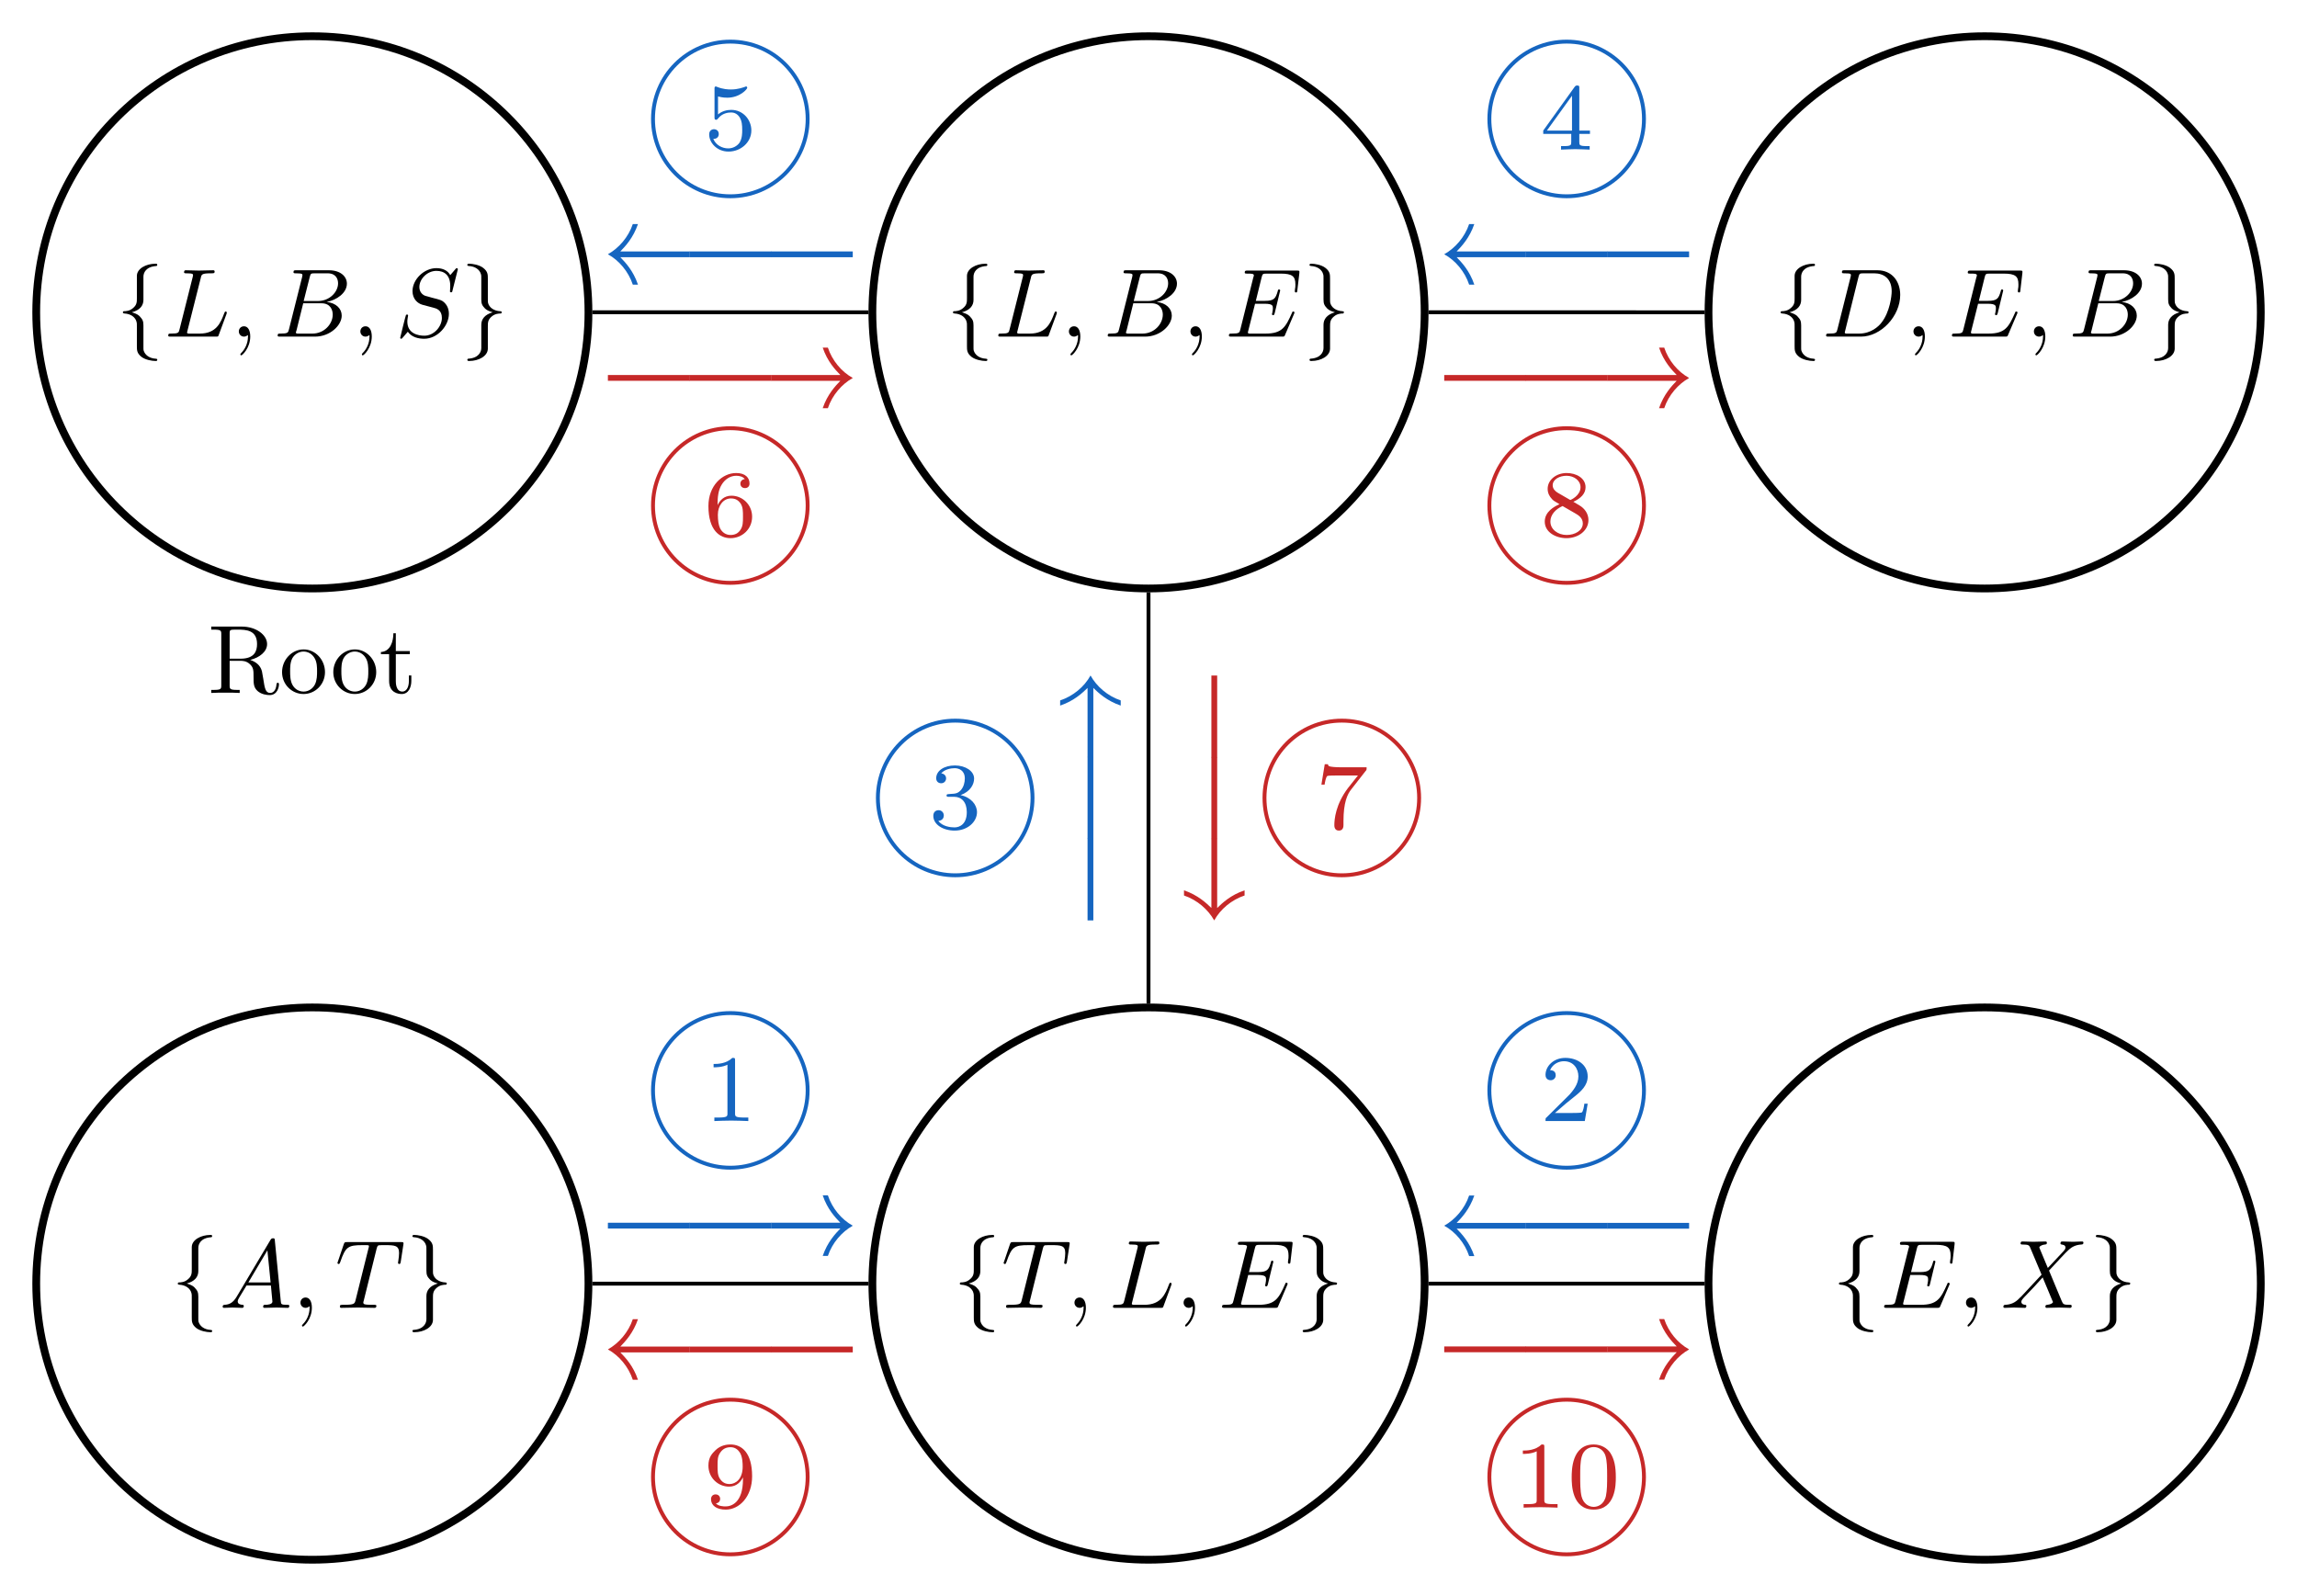 <?xml version="1.0" encoding="UTF-8"?>
<svg xmlns="http://www.w3.org/2000/svg" xmlns:xlink="http://www.w3.org/1999/xlink" width="235.804pt" height="163.831pt" viewBox="0 0 235.804 163.831" version="1.1">
<defs>
<g>
<symbol overflow="visible" id="glyph0-0">
<path style="stroke:none;" d=""/>
</symbol>
<symbol overflow="visible" id="glyph0-1">
<path style="stroke:none;" d="M 2.828 -6.156 C 2.828 -6.547 3.078 -7.188 4.172 -7.25 C 4.219 -7.266 4.25 -7.312 4.25 -7.359 C 4.25 -7.484 4.172 -7.484 4.062 -7.484 C 3.078 -7.484 2.156 -6.969 2.156 -6.234 L 2.156 -3.953 C 2.156 -3.562 2.156 -3.25 1.75 -2.922 C 1.406 -2.625 1.031 -2.609 0.812 -2.609 C 0.75 -2.594 0.719 -2.547 0.719 -2.5 C 0.719 -2.391 0.781 -2.391 0.875 -2.375 C 1.531 -2.344 2.016 -1.984 2.125 -1.5 C 2.156 -1.391 2.156 -1.359 2.156 -1 L 2.156 0.969 C 2.156 1.391 2.156 1.703 2.625 2.078 C 3.016 2.375 3.672 2.5 4.062 2.5 C 4.172 2.5 4.25 2.5 4.25 2.375 C 4.25 2.281 4.203 2.281 4.094 2.266 C 3.469 2.234 2.984 1.906 2.844 1.406 C 2.828 1.312 2.828 1.297 2.828 0.938 L 2.828 -1.156 C 2.828 -1.609 2.734 -1.781 2.422 -2.109 C 2.219 -2.312 1.922 -2.406 1.641 -2.5 C 2.469 -2.719 2.828 -3.188 2.828 -3.766 Z M 2.828 -6.156 "/>
</symbol>
<symbol overflow="visible" id="glyph0-2">
<path style="stroke:none;" d="M 2.156 1.172 C 2.156 1.562 1.891 2.203 0.812 2.266 C 0.75 2.281 0.719 2.328 0.719 2.375 C 0.719 2.5 0.828 2.5 0.922 2.5 C 1.891 2.5 2.812 2 2.828 1.25 L 2.828 -1.031 C 2.828 -1.422 2.828 -1.734 3.219 -2.062 C 3.562 -2.359 3.953 -2.375 4.172 -2.375 C 4.219 -2.391 4.25 -2.438 4.25 -2.5 C 4.25 -2.594 4.203 -2.594 4.094 -2.609 C 3.438 -2.641 2.953 -3 2.844 -3.484 C 2.828 -3.594 2.828 -3.625 2.828 -3.984 L 2.828 -5.953 C 2.828 -6.375 2.828 -6.688 2.344 -7.062 C 1.938 -7.375 1.25 -7.484 0.922 -7.484 C 0.828 -7.484 0.719 -7.484 0.719 -7.359 C 0.719 -7.266 0.781 -7.266 0.875 -7.25 C 1.5 -7.219 2 -6.891 2.125 -6.391 C 2.156 -6.297 2.156 -6.281 2.156 -5.922 L 2.156 -3.828 C 2.156 -3.375 2.234 -3.203 2.547 -2.875 C 2.766 -2.672 3.047 -2.578 3.328 -2.5 C 2.516 -2.266 2.156 -1.797 2.156 -1.219 Z M 2.156 1.172 "/>
</symbol>
<symbol overflow="visible" id="glyph1-0">
<path style="stroke:none;" d=""/>
</symbol>
<symbol overflow="visible" id="glyph1-1">
<path style="stroke:none;" d="M 3.734 -6.031 C 3.812 -6.391 3.844 -6.5 4.781 -6.5 C 5.078 -6.5 5.156 -6.5 5.156 -6.688 C 5.156 -6.812 5.047 -6.812 5 -6.812 C 4.672 -6.812 3.859 -6.781 3.531 -6.781 C 3.234 -6.781 2.5 -6.812 2.203 -6.812 C 2.141 -6.812 2.016 -6.812 2.016 -6.609 C 2.016 -6.5 2.109 -6.5 2.297 -6.5 C 2.312 -6.5 2.5 -6.5 2.672 -6.484 C 2.844 -6.453 2.938 -6.453 2.938 -6.312 C 2.938 -6.281 2.938 -6.25 2.906 -6.125 L 1.562 -0.781 C 1.469 -0.391 1.453 -0.312 0.656 -0.312 C 0.484 -0.312 0.391 -0.312 0.391 -0.109 C 0.391 0 0.484 0 0.656 0 L 5.281 0 C 5.516 0 5.516 0 5.578 -0.172 L 6.375 -2.328 C 6.406 -2.438 6.406 -2.453 6.406 -2.469 C 6.406 -2.5 6.375 -2.578 6.297 -2.578 C 6.203 -2.578 6.188 -2.516 6.125 -2.359 C 5.781 -1.453 5.344 -0.312 3.625 -0.312 L 2.688 -0.312 C 2.547 -0.312 2.516 -0.312 2.469 -0.312 C 2.359 -0.328 2.328 -0.344 2.328 -0.422 C 2.328 -0.453 2.328 -0.469 2.375 -0.641 Z M 3.734 -6.031 "/>
</symbol>
<symbol overflow="visible" id="glyph1-2">
<path style="stroke:none;" d="M 2.031 -0.016 C 2.031 -0.672 1.781 -1.062 1.391 -1.062 C 1.062 -1.062 0.859 -0.812 0.859 -0.531 C 0.859 -0.266 1.062 0 1.391 0 C 1.5 0 1.641 -0.047 1.734 -0.125 C 1.766 -0.156 1.781 -0.156 1.781 -0.156 C 1.797 -0.156 1.797 -0.156 1.797 -0.016 C 1.797 0.734 1.453 1.328 1.125 1.656 C 1.016 1.766 1.016 1.781 1.016 1.812 C 1.016 1.891 1.062 1.922 1.109 1.922 C 1.219 1.922 2.031 1.156 2.031 -0.016 Z M 2.031 -0.016 "/>
</symbol>
<symbol overflow="visible" id="glyph1-3">
<path style="stroke:none;" d="M 1.594 -0.781 C 1.5 -0.391 1.469 -0.312 0.688 -0.312 C 0.516 -0.312 0.422 -0.312 0.422 -0.109 C 0.422 0 0.516 0 0.688 0 L 4.25 0 C 5.828 0 7 -1.172 7 -2.156 C 7 -2.875 6.422 -3.453 5.453 -3.562 C 6.484 -3.75 7.531 -4.484 7.531 -5.438 C 7.531 -6.172 6.875 -6.812 5.688 -6.812 L 2.328 -6.812 C 2.141 -6.812 2.047 -6.812 2.047 -6.609 C 2.047 -6.5 2.141 -6.5 2.328 -6.5 C 2.344 -6.5 2.531 -6.5 2.703 -6.484 C 2.875 -6.453 2.969 -6.453 2.969 -6.312 C 2.969 -6.281 2.953 -6.25 2.938 -6.125 Z M 3.094 -3.656 L 3.719 -6.125 C 3.812 -6.469 3.828 -6.5 4.25 -6.5 L 5.547 -6.5 C 6.422 -6.5 6.625 -5.906 6.625 -5.469 C 6.625 -4.594 5.766 -3.656 4.562 -3.656 Z M 2.656 -0.312 C 2.516 -0.312 2.5 -0.312 2.438 -0.312 C 2.328 -0.328 2.297 -0.344 2.297 -0.422 C 2.297 -0.453 2.297 -0.469 2.359 -0.641 L 3.047 -3.422 L 4.922 -3.422 C 5.875 -3.422 6.078 -2.688 6.078 -2.266 C 6.078 -1.281 5.188 -0.312 4 -0.312 Z M 2.656 -0.312 "/>
</symbol>
<symbol overflow="visible" id="glyph1-4">
<path style="stroke:none;" d="M 6.438 -6.922 C 6.438 -6.953 6.406 -7.031 6.312 -7.031 C 6.266 -7.031 6.266 -7.016 6.141 -6.875 L 5.656 -6.312 C 5.406 -6.781 4.891 -7.031 4.234 -7.031 C 2.969 -7.031 1.781 -5.875 1.781 -4.672 C 1.781 -3.875 2.297 -3.406 2.812 -3.266 L 3.875 -2.984 C 4.25 -2.891 4.797 -2.734 4.797 -1.922 C 4.797 -1.031 3.984 -0.094 3 -0.094 C 2.359 -0.094 1.25 -0.312 1.25 -1.547 C 1.25 -1.781 1.312 -2.031 1.312 -2.078 C 1.328 -2.125 1.328 -2.141 1.328 -2.156 C 1.328 -2.25 1.266 -2.266 1.219 -2.266 C 1.172 -2.266 1.141 -2.25 1.109 -2.219 C 1.078 -2.188 0.516 0.094 0.516 0.125 C 0.516 0.172 0.562 0.219 0.625 0.219 C 0.672 0.219 0.688 0.203 0.812 0.062 L 1.297 -0.5 C 1.719 0.078 2.406 0.219 2.984 0.219 C 4.344 0.219 5.516 -1.109 5.516 -2.344 C 5.516 -3.031 5.172 -3.375 5.031 -3.516 C 4.797 -3.734 4.641 -3.781 3.766 -4 C 3.531 -4.062 3.188 -4.172 3.094 -4.188 C 2.828 -4.281 2.484 -4.562 2.484 -5.094 C 2.484 -5.906 3.281 -6.75 4.234 -6.75 C 5.047 -6.75 5.656 -6.312 5.656 -5.203 C 5.656 -4.891 5.625 -4.703 5.625 -4.641 C 5.625 -4.641 5.625 -4.547 5.734 -4.547 C 5.844 -4.547 5.859 -4.578 5.891 -4.75 Z M 6.438 -6.922 "/>
</symbol>
<symbol overflow="visible" id="glyph1-5">
<path style="stroke:none;" d="M 7.062 -2.328 C 7.078 -2.375 7.109 -2.438 7.109 -2.469 C 7.109 -2.469 7.109 -2.578 6.984 -2.578 C 6.891 -2.578 6.875 -2.516 6.859 -2.453 C 6.203 -0.984 5.844 -0.312 4.141 -0.312 L 2.688 -0.312 C 2.547 -0.312 2.516 -0.312 2.469 -0.312 C 2.359 -0.328 2.328 -0.344 2.328 -0.422 C 2.328 -0.453 2.328 -0.469 2.375 -0.641 L 3.062 -3.375 L 4.047 -3.375 C 4.891 -3.375 4.891 -3.156 4.891 -2.906 C 4.891 -2.844 4.891 -2.719 4.828 -2.422 C 4.812 -2.375 4.797 -2.344 4.797 -2.312 C 4.797 -2.266 4.828 -2.203 4.922 -2.203 C 5 -2.203 5.031 -2.25 5.078 -2.406 L 5.641 -4.734 C 5.641 -4.797 5.594 -4.844 5.516 -4.844 C 5.438 -4.844 5.406 -4.781 5.391 -4.672 C 5.172 -3.906 5 -3.672 4.078 -3.672 L 3.141 -3.672 L 3.734 -6.078 C 3.828 -6.438 3.844 -6.469 4.281 -6.469 L 5.688 -6.469 C 6.891 -6.469 7.203 -6.188 7.203 -5.359 C 7.203 -5.125 7.203 -5.109 7.156 -4.828 C 7.156 -4.781 7.141 -4.703 7.141 -4.656 C 7.141 -4.609 7.172 -4.531 7.266 -4.531 C 7.375 -4.531 7.391 -4.594 7.406 -4.781 L 7.609 -6.516 C 7.641 -6.781 7.594 -6.781 7.344 -6.781 L 2.297 -6.781 C 2.109 -6.781 2 -6.781 2 -6.578 C 2 -6.469 2.094 -6.469 2.281 -6.469 C 2.656 -6.469 2.938 -6.469 2.938 -6.297 C 2.938 -6.25 2.938 -6.234 2.875 -6.047 L 1.562 -0.781 C 1.469 -0.391 1.453 -0.312 0.656 -0.312 C 0.484 -0.312 0.375 -0.312 0.375 -0.125 C 0.375 0 0.469 0 0.656 0 L 5.828 0 C 6.062 0 6.078 -0.016 6.141 -0.172 Z M 7.062 -2.328 "/>
</symbol>
<symbol overflow="visible" id="glyph1-6">
<path style="stroke:none;" d="M 1.578 -0.781 C 1.484 -0.391 1.469 -0.312 0.672 -0.312 C 0.516 -0.312 0.406 -0.312 0.406 -0.125 C 0.406 0 0.484 0 0.672 0 L 3.984 0 C 6.047 0 8.016 -2.109 8.016 -4.281 C 8.016 -5.688 7.172 -6.812 5.672 -6.812 L 2.328 -6.812 C 2.141 -6.812 2.031 -6.812 2.031 -6.625 C 2.031 -6.5 2.109 -6.5 2.312 -6.5 C 2.438 -6.5 2.625 -6.484 2.734 -6.484 C 2.906 -6.453 2.953 -6.438 2.953 -6.312 C 2.953 -6.281 2.953 -6.25 2.922 -6.125 Z M 3.734 -6.125 C 3.828 -6.469 3.844 -6.5 4.281 -6.5 L 5.344 -6.5 C 6.312 -6.5 7.141 -5.969 7.141 -4.656 C 7.141 -4.172 6.953 -2.531 6.094 -1.438 C 5.812 -1.062 5.031 -0.312 3.797 -0.312 L 2.672 -0.312 C 2.531 -0.312 2.516 -0.312 2.453 -0.312 C 2.359 -0.328 2.328 -0.344 2.328 -0.422 C 2.328 -0.453 2.328 -0.469 2.375 -0.641 Z M 3.734 -6.125 "/>
</symbol>
<symbol overflow="visible" id="glyph1-7">
<path style="stroke:none;" d="M 1.781 -1.141 C 1.391 -0.484 1 -0.344 0.562 -0.312 C 0.438 -0.297 0.344 -0.297 0.344 -0.109 C 0.344 -0.047 0.406 0 0.484 0 C 0.75 0 1.062 -0.031 1.328 -0.031 C 1.672 -0.031 2.016 0 2.328 0 C 2.391 0 2.516 0 2.516 -0.188 C 2.516 -0.297 2.438 -0.312 2.359 -0.312 C 2.141 -0.328 1.891 -0.406 1.891 -0.656 C 1.891 -0.781 1.953 -0.891 2.031 -1.031 L 2.797 -2.297 L 5.297 -2.297 C 5.312 -2.094 5.453 -0.734 5.453 -0.641 C 5.453 -0.344 4.938 -0.312 4.734 -0.312 C 4.594 -0.312 4.5 -0.312 4.5 -0.109 C 4.5 0 4.609 0 4.641 0 C 5.047 0 5.469 -0.031 5.875 -0.031 C 6.125 -0.031 6.766 0 7.016 0 C 7.062 0 7.188 0 7.188 -0.203 C 7.188 -0.312 7.094 -0.312 6.953 -0.312 C 6.344 -0.312 6.344 -0.375 6.312 -0.672 L 5.703 -6.891 C 5.688 -7.094 5.688 -7.141 5.516 -7.141 C 5.359 -7.141 5.312 -7.062 5.25 -6.969 Z M 2.984 -2.609 L 4.938 -5.906 L 5.266 -2.609 Z M 2.984 -2.609 "/>
</symbol>
<symbol overflow="visible" id="glyph1-8">
<path style="stroke:none;" d="M 4.25 -6.047 C 4.328 -6.328 4.359 -6.391 4.484 -6.422 C 4.578 -6.438 4.906 -6.438 5.109 -6.438 C 6.125 -6.438 6.562 -6.406 6.562 -5.625 C 6.562 -5.469 6.531 -5.078 6.484 -4.828 C 6.484 -4.781 6.453 -4.672 6.453 -4.641 C 6.453 -4.578 6.484 -4.5 6.578 -4.5 C 6.688 -4.5 6.703 -4.578 6.734 -4.734 L 7 -6.469 C 7.016 -6.516 7.016 -6.609 7.016 -6.641 C 7.016 -6.75 6.922 -6.75 6.75 -6.75 L 1.219 -6.75 C 0.984 -6.75 0.969 -6.734 0.891 -6.547 L 0.297 -4.797 C 0.297 -4.781 0.234 -4.641 0.234 -4.609 C 0.234 -4.562 0.297 -4.5 0.359 -4.5 C 0.453 -4.5 0.469 -4.562 0.531 -4.719 C 1.062 -6.266 1.328 -6.438 2.797 -6.438 L 3.188 -6.438 C 3.469 -6.438 3.469 -6.406 3.469 -6.312 C 3.469 -6.266 3.438 -6.141 3.422 -6.109 L 2.094 -0.781 C 2 -0.422 1.969 -0.312 0.906 -0.312 C 0.547 -0.312 0.484 -0.312 0.484 -0.125 C 0.484 0 0.594 0 0.656 0 C 0.922 0 1.203 -0.016 1.469 -0.016 C 1.75 -0.016 2.047 -0.031 2.328 -0.031 C 2.609 -0.031 2.875 -0.016 3.156 -0.016 C 3.438 -0.016 3.734 0 4.016 0 C 4.109 0 4.234 0 4.234 -0.203 C 4.234 -0.312 4.156 -0.312 3.891 -0.312 C 3.656 -0.312 3.516 -0.312 3.266 -0.328 C 2.969 -0.359 2.891 -0.391 2.891 -0.547 C 2.891 -0.562 2.891 -0.609 2.938 -0.75 Z M 4.25 -6.047 "/>
</symbol>
<symbol overflow="visible" id="glyph1-9">
<path style="stroke:none;" d="M 4.828 -4.094 L 4 -6.078 C 3.969 -6.156 3.953 -6.203 3.953 -6.203 C 3.953 -6.266 4.109 -6.453 4.531 -6.5 C 4.641 -6.516 4.734 -6.516 4.734 -6.688 C 4.734 -6.812 4.609 -6.812 4.578 -6.812 C 4.172 -6.812 3.75 -6.781 3.328 -6.781 C 3.078 -6.781 2.469 -6.812 2.219 -6.812 C 2.156 -6.812 2.031 -6.812 2.031 -6.609 C 2.031 -6.5 2.141 -6.5 2.266 -6.5 C 2.859 -6.5 2.922 -6.406 3.016 -6.188 L 4.188 -3.406 L 2.078 -1.141 L 1.953 -1.031 C 1.469 -0.5 1 -0.344 0.484 -0.312 C 0.359 -0.297 0.266 -0.297 0.266 -0.109 C 0.266 -0.094 0.266 0 0.406 0 C 0.703 0 1.031 -0.031 1.328 -0.031 C 1.703 -0.031 2.094 0 2.453 0 C 2.516 0 2.625 0 2.625 -0.203 C 2.625 -0.297 2.531 -0.312 2.516 -0.312 C 2.422 -0.312 2.109 -0.344 2.109 -0.625 C 2.109 -0.781 2.266 -0.938 2.375 -1.062 L 3.406 -2.141 L 4.297 -3.125 L 5.297 -0.734 C 5.344 -0.625 5.359 -0.625 5.359 -0.594 C 5.359 -0.516 5.156 -0.344 4.781 -0.312 C 4.672 -0.297 4.578 -0.297 4.578 -0.125 C 4.578 0 4.688 0 4.719 0 C 5 0 5.703 -0.031 5.984 -0.031 C 6.234 -0.031 6.844 0 7.094 0 C 7.156 0 7.281 0 7.281 -0.188 C 7.281 -0.312 7.172 -0.312 7.094 -0.312 C 6.438 -0.312 6.406 -0.344 6.234 -0.75 C 5.859 -1.672 5.188 -3.234 4.953 -3.828 C 5.625 -4.531 6.672 -5.719 7 -5.984 C 7.281 -6.234 7.672 -6.469 8.266 -6.5 C 8.391 -6.516 8.484 -6.516 8.484 -6.703 C 8.484 -6.703 8.484 -6.812 8.359 -6.812 C 8.062 -6.812 7.719 -6.781 7.422 -6.781 C 7.047 -6.781 6.672 -6.812 6.312 -6.812 C 6.25 -6.812 6.125 -6.812 6.125 -6.609 C 6.125 -6.547 6.172 -6.516 6.234 -6.5 C 6.328 -6.484 6.641 -6.469 6.641 -6.188 C 6.641 -6.047 6.531 -5.922 6.453 -5.828 Z M 4.828 -4.094 "/>
</symbol>
<symbol overflow="visible" id="glyph2-0">
<path style="stroke:none;" d=""/>
</symbol>
<symbol overflow="visible" id="glyph2-1">
<path style="stroke:none;" d="M 7.297 -0.875 C 7.297 -0.938 7.297 -1.047 7.172 -1.047 C 7.062 -1.047 7.062 -0.953 7.047 -0.891 C 6.984 -0.172 6.641 0 6.391 0 C 5.906 0 5.828 -0.516 5.688 -1.438 L 5.547 -2.234 C 5.375 -2.875 4.891 -3.203 4.344 -3.391 C 5.297 -3.625 6.078 -4.234 6.078 -5.016 C 6.078 -5.969 4.938 -6.812 3.484 -6.812 L 0.344 -6.812 L 0.344 -6.5 L 0.594 -6.5 C 1.359 -6.5 1.375 -6.391 1.375 -6.031 L 1.375 -0.781 C 1.375 -0.422 1.359 -0.312 0.594 -0.312 L 0.344 -0.312 L 0.344 0 C 0.703 -0.031 1.422 -0.031 1.797 -0.031 C 2.188 -0.031 2.906 -0.031 3.266 0 L 3.266 -0.312 L 3.016 -0.312 C 2.25 -0.312 2.234 -0.422 2.234 -0.781 L 2.234 -3.297 L 3.375 -3.297 C 3.531 -3.297 3.953 -3.297 4.312 -2.953 C 4.688 -2.609 4.688 -2.297 4.688 -1.625 C 4.688 -0.984 4.688 -0.578 5.094 -0.203 C 5.5 0.156 6.047 0.219 6.344 0.219 C 7.125 0.219 7.297 -0.594 7.297 -0.875 Z M 5.047 -5.016 C 5.047 -4.328 4.812 -3.516 3.344 -3.516 L 2.234 -3.516 L 2.234 -6.094 C 2.234 -6.328 2.234 -6.453 2.453 -6.484 C 2.547 -6.5 2.844 -6.5 3.047 -6.5 C 3.938 -6.5 5.047 -6.453 5.047 -5.016 Z M 5.047 -5.016 "/>
</symbol>
<symbol overflow="visible" id="glyph2-2">
<path style="stroke:none;" d="M 4.688 -2.141 C 4.688 -3.406 3.703 -4.469 2.5 -4.469 C 1.25 -4.469 0.281 -3.375 0.281 -2.141 C 0.281 -0.844 1.312 0.109 2.484 0.109 C 3.688 0.109 4.688 -0.875 4.688 -2.141 Z M 3.875 -2.219 C 3.875 -1.859 3.875 -1.312 3.656 -0.875 C 3.422 -0.422 2.984 -0.141 2.5 -0.141 C 2.062 -0.141 1.625 -0.344 1.359 -0.812 C 1.109 -1.25 1.109 -1.859 1.109 -2.219 C 1.109 -2.609 1.109 -3.141 1.344 -3.578 C 1.609 -4.031 2.078 -4.25 2.484 -4.25 C 2.922 -4.25 3.344 -4.031 3.609 -3.594 C 3.875 -3.172 3.875 -2.594 3.875 -2.219 Z M 3.875 -2.219 "/>
</symbol>
<symbol overflow="visible" id="glyph2-3">
<path style="stroke:none;" d="M 3.312 -1.234 L 3.312 -1.797 L 3.062 -1.797 L 3.062 -1.25 C 3.062 -0.516 2.766 -0.141 2.391 -0.141 C 1.719 -0.141 1.719 -1.047 1.719 -1.219 L 1.719 -3.984 L 3.156 -3.984 L 3.156 -4.297 L 1.719 -4.297 L 1.719 -6.125 L 1.469 -6.125 C 1.469 -5.312 1.172 -4.25 0.188 -4.203 L 0.188 -3.984 L 1.031 -3.984 L 1.031 -1.234 C 1.031 -0.016 1.969 0.109 2.328 0.109 C 3.031 0.109 3.312 -0.594 3.312 -1.234 Z M 3.312 -1.234 "/>
</symbol>
<symbol overflow="visible" id="glyph3-0">
<path style="stroke:none;" d=""/>
</symbol>
<symbol overflow="visible" id="glyph3-1">
<path style="stroke:none;" d="M 3.266 -6.219 C 3.266 -6.469 3.25 -6.484 2.984 -6.484 C 2.359 -5.875 1.469 -5.859 1.062 -5.859 L 1.062 -5.516 C 1.297 -5.516 1.938 -5.516 2.484 -5.781 L 2.484 -0.797 C 2.484 -0.484 2.484 -0.359 1.5 -0.359 L 1.141 -0.359 L 1.141 0 C 1.312 -0.016 2.516 -0.047 2.875 -0.047 C 3.172 -0.047 4.406 -0.016 4.625 0 L 4.625 -0.359 L 4.25 -0.359 C 3.266 -0.359 3.266 -0.484 3.266 -0.797 Z M 3.266 -6.219 "/>
</symbol>
<symbol overflow="visible" id="glyph3-2">
<path style="stroke:none;" d="M 4.938 -1.781 L 4.594 -1.781 C 4.578 -1.562 4.469 -0.984 4.344 -0.891 C 4.266 -0.828 3.516 -0.828 3.375 -0.828 L 1.578 -0.828 C 2.609 -1.734 2.953 -2.016 3.531 -2.469 C 4.266 -3.047 4.938 -3.656 4.938 -4.578 C 4.938 -5.766 3.891 -6.484 2.641 -6.484 C 1.438 -6.484 0.609 -5.641 0.609 -4.734 C 0.609 -4.234 1.031 -4.188 1.141 -4.188 C 1.375 -4.188 1.656 -4.359 1.656 -4.703 C 1.656 -4.891 1.578 -5.219 1.078 -5.219 C 1.375 -5.922 2.047 -6.141 2.5 -6.141 C 3.484 -6.141 3.984 -5.375 3.984 -4.578 C 3.984 -3.734 3.375 -3.062 3.062 -2.703 L 0.719 -0.375 C 0.609 -0.297 0.609 -0.281 0.609 0 L 4.641 0 Z M 4.938 -1.781 "/>
</symbol>
<symbol overflow="visible" id="glyph3-3">
<path style="stroke:none;" d="M 2.672 -3.266 C 3.422 -3.266 3.969 -2.734 3.969 -1.688 C 3.969 -0.484 3.266 -0.125 2.703 -0.125 C 2.312 -0.125 1.453 -0.219 1.047 -0.797 C 1.5 -0.828 1.609 -1.141 1.609 -1.344 C 1.609 -1.656 1.375 -1.891 1.078 -1.891 C 0.797 -1.891 0.531 -1.719 0.531 -1.312 C 0.531 -0.406 1.547 0.203 2.719 0.203 C 4.078 0.203 5.016 -0.719 5.016 -1.688 C 5.016 -2.453 4.391 -3.219 3.328 -3.438 C 4.344 -3.812 4.719 -4.547 4.719 -5.141 C 4.719 -5.906 3.828 -6.484 2.75 -6.484 C 1.656 -6.484 0.828 -5.953 0.828 -5.172 C 0.828 -4.844 1.047 -4.656 1.344 -4.656 C 1.641 -4.656 1.844 -4.891 1.844 -5.156 C 1.844 -5.438 1.641 -5.641 1.344 -5.672 C 1.688 -6.094 2.359 -6.203 2.719 -6.203 C 3.156 -6.203 3.766 -5.984 3.766 -5.141 C 3.766 -4.734 3.641 -4.281 3.375 -3.969 C 3.062 -3.609 2.781 -3.578 2.297 -3.562 C 2.047 -3.531 2.031 -3.531 1.984 -3.531 C 1.969 -3.531 1.891 -3.5 1.891 -3.406 C 1.891 -3.266 1.969 -3.266 2.141 -3.266 Z M 2.672 -3.266 "/>
</symbol>
<symbol overflow="visible" id="glyph3-4">
<path style="stroke:none;" d="M 5.172 -1.609 L 5.172 -1.953 L 4.078 -1.953 L 4.078 -6.312 C 4.078 -6.516 4.078 -6.578 3.875 -6.578 C 3.75 -6.578 3.719 -6.578 3.609 -6.453 L 0.375 -1.953 L 0.375 -1.609 L 3.25 -1.609 L 3.25 -0.797 C 3.25 -0.469 3.25 -0.359 2.469 -0.359 L 2.203 -0.359 L 2.203 0 C 2.688 -0.016 3.312 -0.047 3.656 -0.047 C 4.031 -0.047 4.656 -0.016 5.141 0 L 5.141 -0.359 L 4.875 -0.359 C 4.078 -0.359 4.078 -0.469 4.078 -0.797 L 4.078 -1.609 Z M 3.328 -5.531 L 3.328 -1.953 L 0.75 -1.953 Z M 3.328 -5.531 "/>
</symbol>
<symbol overflow="visible" id="glyph3-5">
<path style="stroke:none;" d="M 1.516 -5.453 C 2.016 -5.328 2.312 -5.328 2.469 -5.328 C 3.75 -5.328 4.516 -6.203 4.516 -6.344 C 4.516 -6.453 4.438 -6.484 4.391 -6.484 C 4.375 -6.484 4.359 -6.484 4.312 -6.453 C 4.078 -6.375 3.562 -6.172 2.844 -6.172 C 2.562 -6.172 2.047 -6.188 1.422 -6.438 C 1.312 -6.484 1.297 -6.484 1.297 -6.484 C 1.156 -6.484 1.156 -6.375 1.156 -6.219 L 1.156 -3.344 C 1.156 -3.172 1.156 -3.062 1.312 -3.062 C 1.406 -3.062 1.422 -3.078 1.516 -3.188 C 1.938 -3.734 2.531 -3.812 2.875 -3.812 C 3.453 -3.812 3.719 -3.344 3.766 -3.266 C 3.953 -2.938 4 -2.562 4 -2 C 4 -1.703 4 -1.141 3.719 -0.703 C 3.469 -0.359 3.047 -0.125 2.562 -0.125 C 1.938 -0.125 1.281 -0.469 1.031 -1.109 C 1.406 -1.078 1.594 -1.328 1.594 -1.594 C 1.594 -2.016 1.234 -2.094 1.109 -2.094 C 1.078 -2.094 0.609 -2.094 0.609 -1.562 C 0.609 -0.688 1.422 0.203 2.594 0.203 C 3.844 0.203 4.938 -0.734 4.938 -1.969 C 4.938 -3.062 4.094 -4.078 2.875 -4.078 C 2.453 -4.078 1.938 -3.969 1.516 -3.609 Z M 1.516 -5.453 "/>
</symbol>
<symbol overflow="visible" id="glyph3-6">
<path style="stroke:none;" d="M 1.469 -3.188 C 1.469 -4 1.531 -4.719 1.906 -5.312 C 2.234 -5.844 2.766 -6.203 3.391 -6.203 C 3.688 -6.203 4.078 -6.125 4.266 -5.859 C 4.031 -5.844 3.812 -5.672 3.812 -5.391 C 3.812 -5.141 3.984 -4.938 4.281 -4.938 C 4.578 -4.938 4.75 -5.125 4.75 -5.406 C 4.75 -5.984 4.344 -6.484 3.375 -6.484 C 1.969 -6.484 0.531 -5.203 0.531 -3.094 C 0.531 -0.562 1.719 0.203 2.797 0.203 C 3.984 0.203 5.016 -0.719 5.016 -2 C 5.016 -3.234 4.031 -4.156 2.891 -4.156 C 2.109 -4.156 1.688 -3.641 1.469 -3.188 Z M 2.797 -0.125 C 2.312 -0.125 1.922 -0.406 1.719 -0.828 C 1.578 -1.125 1.5 -1.609 1.5 -2.203 C 1.5 -3.141 2.062 -3.875 2.844 -3.875 C 3.297 -3.875 3.594 -3.703 3.844 -3.344 C 4.078 -2.969 4.078 -2.562 4.078 -2 C 4.078 -1.438 4.078 -1.031 3.812 -0.641 C 3.578 -0.297 3.266 -0.125 2.797 -0.125 Z M 2.797 -0.125 "/>
</symbol>
<symbol overflow="visible" id="glyph3-7">
<path style="stroke:none;" d="M 5.219 -5.906 C 5.328 -6.016 5.328 -6.031 5.328 -6.297 L 2.766 -6.297 C 2.375 -6.297 2.266 -6.297 1.922 -6.328 C 1.406 -6.375 1.391 -6.438 1.359 -6.609 L 1.031 -6.609 L 0.688 -4.516 L 1.016 -4.516 C 1.031 -4.656 1.141 -5.297 1.297 -5.406 C 1.375 -5.453 2.156 -5.453 2.312 -5.453 L 4.438 -5.453 C 4.125 -5.047 3.625 -4.438 3.422 -4.172 C 2.141 -2.484 2.016 -0.938 2.016 -0.359 C 2.016 -0.25 2.016 0.203 2.484 0.203 C 2.953 0.203 2.953 -0.25 2.953 -0.375 L 2.953 -0.766 C 2.953 -2.656 3.344 -3.531 3.766 -4.047 Z M 5.219 -5.906 "/>
</symbol>
<symbol overflow="visible" id="glyph3-8">
<path style="stroke:none;" d="M 3.469 -3.531 C 4.234 -3.891 4.719 -4.359 4.719 -5.031 C 4.719 -5.984 3.734 -6.484 2.781 -6.484 C 1.703 -6.484 0.828 -5.781 0.828 -4.859 C 0.828 -4.391 1.047 -4.062 1.219 -3.875 C 1.391 -3.656 1.469 -3.625 2.047 -3.281 C 1.5 -3.047 0.531 -2.516 0.531 -1.5 C 0.531 -0.406 1.656 0.203 2.766 0.203 C 4 0.203 5.016 -0.594 5.016 -1.656 C 5.016 -2.297 4.641 -2.844 4.078 -3.172 C 3.953 -3.25 3.609 -3.453 3.469 -3.531 Z M 1.875 -4.453 C 1.625 -4.594 1.344 -4.859 1.344 -5.219 C 1.344 -5.844 2.062 -6.203 2.766 -6.203 C 3.531 -6.203 4.203 -5.719 4.203 -5.031 C 4.203 -4.156 3.188 -3.719 3.172 -3.719 C 3.141 -3.719 3.125 -3.734 3.062 -3.766 Z M 2.359 -3.094 L 3.688 -2.328 C 3.953 -2.172 4.438 -1.891 4.438 -1.312 C 4.438 -0.578 3.625 -0.125 2.781 -0.125 C 1.891 -0.125 1.109 -0.688 1.109 -1.5 C 1.109 -2.219 1.656 -2.781 2.359 -3.094 Z M 2.359 -3.094 "/>
</symbol>
<symbol overflow="visible" id="glyph3-9">
<path style="stroke:none;" d="M 4.078 -2.906 C 4.078 -0.484 2.875 -0.125 2.297 -0.125 C 2.078 -0.125 1.562 -0.141 1.297 -0.438 C 1.703 -0.484 1.734 -0.812 1.734 -0.906 C 1.734 -1.141 1.562 -1.359 1.266 -1.359 C 0.984 -1.359 0.797 -1.156 0.797 -0.875 C 0.797 -0.219 1.359 0.203 2.312 0.203 C 3.703 0.203 5.016 -1.125 5.016 -3.219 C 5.016 -5.641 3.953 -6.484 2.797 -6.484 C 2.484 -6.484 1.812 -6.438 1.25 -5.891 C 0.922 -5.562 0.531 -5.188 0.531 -4.312 C 0.531 -3.062 1.516 -2.156 2.656 -2.156 C 3.438 -2.156 3.859 -2.672 4.078 -3.109 Z M 2.703 -2.422 C 2.328 -2.422 1.969 -2.547 1.688 -3 C 1.469 -3.359 1.469 -3.766 1.469 -4.312 C 1.469 -4.875 1.469 -5.266 1.75 -5.656 C 1.984 -6 2.312 -6.203 2.812 -6.203 C 3.312 -6.203 3.609 -5.891 3.766 -5.641 C 4.031 -5.219 4.047 -4.547 4.047 -4.203 C 4.047 -2.938 3.328 -2.422 2.703 -2.422 Z M 2.703 -2.422 "/>
</symbol>
<symbol overflow="visible" id="glyph3-10">
<path style="stroke:none;" d="M 5.047 -3.109 C 5.047 -4.188 4.906 -4.969 4.469 -5.641 C 4.156 -6.094 3.562 -6.484 2.781 -6.484 C 0.516 -6.484 0.516 -3.812 0.516 -3.109 C 0.516 -2.406 0.516 0.203 2.781 0.203 C 5.047 0.203 5.047 -2.406 5.047 -3.109 Z M 2.781 -0.078 C 2.328 -0.078 1.734 -0.344 1.531 -1.141 C 1.391 -1.719 1.391 -2.516 1.391 -3.25 C 1.391 -3.953 1.391 -4.703 1.547 -5.234 C 1.75 -6 2.375 -6.219 2.781 -6.219 C 3.297 -6.219 3.812 -5.891 3.984 -5.328 C 4.141 -4.797 4.156 -4.094 4.156 -3.25 C 4.156 -2.516 4.156 -1.797 4.031 -1.188 C 3.828 -0.297 3.172 -0.078 2.781 -0.078 Z M 2.781 -0.078 "/>
</symbol>
<symbol overflow="visible" id="glyph4-0">
<path style="stroke:none;" d=""/>
</symbol>
<symbol overflow="visible" id="glyph4-1">
<path style="stroke:none;" d="M 8.391 -4.359 L 8.391 -4.953 L -0.016 -4.953 L -0.016 -4.359 Z M 8.391 -4.359 "/>
</symbol>
<symbol overflow="visible" id="glyph4-2">
<path style="stroke:none;" d="M 7.109 -4.359 C 6.609 -3.844 5.781 -2.969 5.297 -1.547 L 5.828 -1.547 C 6.281 -2.906 7.281 -4.031 8.375 -4.641 L 8.375 -4.656 C 7.234 -5.281 6.266 -6.438 5.828 -7.766 L 5.297 -7.766 C 5.781 -6.328 6.609 -5.469 7.109 -4.953 L 0 -4.953 L 0 -4.359 Z M 7.109 -4.359 "/>
</symbol>
<symbol overflow="visible" id="glyph5-0">
<path style="stroke:none;" d=""/>
</symbol>
<symbol overflow="visible" id="glyph5-1">
<path style="stroke:none;" d="M -8.391 4.359 L -8.391 4.953 L 0.016 4.953 L 0.016 4.359 Z M -8.391 4.359 "/>
</symbol>
<symbol overflow="visible" id="glyph5-2">
<path style="stroke:none;" d="M -7.109 4.359 C -6.609 3.844 -5.781 2.969 -5.297 1.547 L -5.828 1.547 C -6.281 2.906 -7.281 4.031 -8.375 4.641 L -8.375 4.656 C -7.234 5.281 -6.266 6.438 -5.828 7.766 L -5.297 7.766 C -5.781 6.328 -6.609 5.469 -7.109 4.953 L 0 4.953 L 0 4.359 Z M -7.109 4.359 "/>
</symbol>
<symbol overflow="visible" id="glyph6-0">
<path style="stroke:none;" d=""/>
</symbol>
<symbol overflow="visible" id="glyph6-1">
<path style="stroke:none;" d="M -4.359 -8.391 L -4.953 -8.391 L -4.953 0.016 L -4.359 0.016 Z M -4.359 -8.391 "/>
</symbol>
<symbol overflow="visible" id="glyph6-2">
<path style="stroke:none;" d="M -4.359 -7.109 C -3.844 -6.609 -2.969 -5.781 -1.547 -5.297 L -1.547 -5.828 C -2.906 -6.281 -4.031 -7.281 -4.641 -8.375 L -4.656 -8.375 C -5.281 -7.234 -6.438 -6.266 -7.766 -5.828 L -7.766 -5.297 C -6.328 -5.781 -5.469 -6.609 -4.953 -7.109 L -4.953 0 L -4.359 0 Z M -4.359 -7.109 "/>
</symbol>
<symbol overflow="visible" id="glyph7-0">
<path style="stroke:none;" d=""/>
</symbol>
<symbol overflow="visible" id="glyph7-1">
<path style="stroke:none;" d="M 4.359 8.391 L 4.953 8.391 L 4.953 -0.016 L 4.359 -0.016 Z M 4.359 8.391 "/>
</symbol>
<symbol overflow="visible" id="glyph7-2">
<path style="stroke:none;" d="M 4.359 7.109 C 3.844 6.609 2.969 5.781 1.547 5.297 L 1.547 5.828 C 2.906 6.281 4.031 7.281 4.641 8.375 L 4.656 8.375 C 5.281 7.234 6.438 6.266 7.766 5.828 L 7.766 5.297 C 6.328 5.781 5.469 6.609 4.953 7.109 L 4.953 0 L 4.359 0 Z M 4.359 7.109 "/>
</symbol>
</g>
<clipPath id="clip1">
  <path d="M 164 0 L 235.805 0 L 235.805 72 L 164 72 Z M 164 0 "/>
</clipPath>
<clipPath id="clip2">
  <path d="M 0 92 L 72 92 L 72 163.832 L 0 163.832 Z M 0 92 "/>
</clipPath>
<clipPath id="clip3">
  <path d="M 78 92 L 158 92 L 158 163.832 L 78 163.832 Z M 78 92 "/>
</clipPath>
<clipPath id="clip4">
  <path d="M 164 92 L 235.805 92 L 235.805 163.832 L 164 163.832 Z M 164 92 "/>
</clipPath>
<clipPath id="clip5">
  <path d="M 61 138 L 89 138 L 89 163.832 L 61 163.832 Z M 61 138 "/>
</clipPath>
<clipPath id="clip6">
  <path d="M 147 138 L 175 138 L 175 163.832 L 147 163.832 Z M 147 138 "/>
</clipPath>
</defs>
<g id="surface1">
<path style="fill:none;stroke-width:0.797;stroke-linecap:butt;stroke-linejoin:miter;stroke:rgb(0%,0%,0%);stroke-opacity:1;stroke-miterlimit:10;" d="M 28.345 -0.001 C 28.345 15.655 15.654 28.346 0.001 28.346 C -15.655 28.346 -28.346 15.655 -28.346 -0.001 C -28.346 -15.654 -15.655 -28.345 0.001 -28.345 C 15.654 -28.345 28.345 -15.654 28.345 -0.001 Z M 28.345 -0.001 " transform="matrix(1,0,0,-1,32.065,32.065)"/>
<g style="fill:rgb(0%,0%,0%);fill-opacity:1;">
  <use xlink:href="#glyph0-1" x="11.896" y="34.556"/>
</g>
<g style="fill:rgb(0%,0%,0%);fill-opacity:1;">
  <use xlink:href="#glyph1-1" x="16.878" y="34.556"/>
  <use xlink:href="#glyph1-2" x="23.659" y="34.556"/>
</g>
<g style="fill:rgb(0%,0%,0%);fill-opacity:1;">
  <use xlink:href="#glyph1-3" x="28.08" y="34.556"/>
</g>
<g style="fill:rgb(0%,0%,0%);fill-opacity:1;">
  <use xlink:href="#glyph1-2" x="36.135" y="34.556"/>
</g>
<g style="fill:rgb(0%,0%,0%);fill-opacity:1;">
  <use xlink:href="#glyph1-4" x="40.566" y="34.556"/>
</g>
<g style="fill:rgb(0%,0%,0%);fill-opacity:1;">
  <use xlink:href="#glyph0-2" x="47.253" y="34.556"/>
</g>
<g style="fill:rgb(0%,0%,0%);fill-opacity:1;">
  <use xlink:href="#glyph2-1" x="21.341" y="71.134"/>
  <use xlink:href="#glyph2-2" x="28.674" y="71.134"/>
</g>
<g style="fill:rgb(0%,0%,0%);fill-opacity:1;">
  <use xlink:href="#glyph2-2" x="33.934" y="71.134"/>
  <use xlink:href="#glyph2-3" x="38.915" y="71.134"/>
</g>
<path style="fill:none;stroke-width:0.797;stroke-linecap:butt;stroke-linejoin:miter;stroke:rgb(0%,0%,0%);stroke-opacity:1;stroke-miterlimit:10;" d="M 28.348 -0.001 C 28.348 15.655 15.657 28.346 0 28.346 C -15.656 28.346 -28.347 15.655 -28.347 -0.001 C -28.347 -15.654 -15.656 -28.345 0 -28.345 C 15.657 -28.345 28.348 -15.654 28.348 -0.001 Z M 28.348 -0.001 " transform="matrix(1,0,0,-1,117.902,32.065)"/>
<g style="fill:rgb(0%,0%,0%);fill-opacity:1;">
  <use xlink:href="#glyph0-1" x="97.11" y="34.556"/>
</g>
<g style="fill:rgb(0%,0%,0%);fill-opacity:1;">
  <use xlink:href="#glyph1-1" x="102.091" y="34.556"/>
  <use xlink:href="#glyph1-2" x="108.872" y="34.556"/>
</g>
<g style="fill:rgb(0%,0%,0%);fill-opacity:1;">
  <use xlink:href="#glyph1-3" x="113.293" y="34.556"/>
</g>
<g style="fill:rgb(0%,0%,0%);fill-opacity:1;">
  <use xlink:href="#glyph1-2" x="121.348" y="34.556"/>
</g>
<g style="fill:rgb(0%,0%,0%);fill-opacity:1;">
  <use xlink:href="#glyph1-5" x="125.779" y="34.556"/>
</g>
<g style="fill:rgb(0%,0%,0%);fill-opacity:1;">
  <use xlink:href="#glyph0-2" x="133.712" y="34.556"/>
</g>
<g clip-path="url(#clip1)" clip-rule="nonzero">
<path style="fill:none;stroke-width:0.797;stroke-linecap:butt;stroke-linejoin:miter;stroke:rgb(0%,0%,0%);stroke-opacity:1;stroke-miterlimit:10;" d="M 28.348 -0.001 C 28.348 15.655 15.657 28.346 0 28.346 C -15.656 28.346 -28.347 15.655 -28.347 -0.001 C -28.347 -15.654 -15.656 -28.345 0 -28.345 C 15.657 -28.345 28.348 -15.654 28.348 -0.001 Z M 28.348 -0.001 " transform="matrix(1,0,0,-1,203.738,32.065)"/>
</g>
<g style="fill:rgb(0%,0%,0%);fill-opacity:1;">
  <use xlink:href="#glyph0-1" x="182.074" y="34.556"/>
</g>
<g style="fill:rgb(0%,0%,0%);fill-opacity:1;">
  <use xlink:href="#glyph1-6" x="187.055" y="34.556"/>
</g>
<g style="fill:rgb(0%,0%,0%);fill-opacity:1;">
  <use xlink:href="#glyph1-2" x="195.572" y="34.556"/>
</g>
<g style="fill:rgb(0%,0%,0%);fill-opacity:1;">
  <use xlink:href="#glyph1-5" x="200.003" y="34.556"/>
</g>
<g style="fill:rgb(0%,0%,0%);fill-opacity:1;">
  <use xlink:href="#glyph1-2" x="207.936" y="34.556"/>
</g>
<g style="fill:rgb(0%,0%,0%);fill-opacity:1;">
  <use xlink:href="#glyph1-3" x="212.357" y="34.556"/>
</g>
<g style="fill:rgb(0%,0%,0%);fill-opacity:1;">
  <use xlink:href="#glyph0-2" x="220.421" y="34.556"/>
</g>
<g clip-path="url(#clip2)" clip-rule="nonzero">
<path style="fill:none;stroke-width:0.797;stroke-linecap:butt;stroke-linejoin:miter;stroke:rgb(0%,0%,0%);stroke-opacity:1;stroke-miterlimit:10;" d="M 28.345 0 C 28.345 15.657 15.654 28.348 0.001 28.348 C -15.655 28.348 -28.346 15.657 -28.346 0 C -28.346 -15.656 -15.655 -28.347 0.001 -28.347 C 15.654 -28.347 28.345 -15.656 28.345 0 Z M 28.345 0 " transform="matrix(1,0,0,-1,32.065,131.766)"/>
</g>
<g style="fill:rgb(0%,0%,0%);fill-opacity:1;">
  <use xlink:href="#glyph0-1" x="17.531" y="134.256"/>
</g>
<g style="fill:rgb(0%,0%,0%);fill-opacity:1;">
  <use xlink:href="#glyph1-7" x="22.513" y="134.256"/>
  <use xlink:href="#glyph1-2" x="29.985" y="134.256"/>
</g>
<g style="fill:rgb(0%,0%,0%);fill-opacity:1;">
  <use xlink:href="#glyph1-8" x="34.406" y="134.256"/>
</g>
<g style="fill:rgb(0%,0%,0%);fill-opacity:1;">
  <use xlink:href="#glyph0-2" x="41.618" y="134.256"/>
</g>
<g clip-path="url(#clip3)" clip-rule="nonzero">
<path style="fill:none;stroke-width:0.797;stroke-linecap:butt;stroke-linejoin:miter;stroke:rgb(0%,0%,0%);stroke-opacity:1;stroke-miterlimit:10;" d="M 28.348 0 C 28.348 15.657 15.657 28.348 0 28.348 C -15.656 28.348 -28.347 15.657 -28.347 0 C -28.347 -15.656 -15.656 -28.347 0 -28.347 C 15.657 -28.347 28.348 -15.656 28.348 0 Z M 28.348 0 " transform="matrix(1,0,0,-1,117.902,131.766)"/>
</g>
<g style="fill:rgb(0%,0%,0%);fill-opacity:1;">
  <use xlink:href="#glyph0-1" x="97.812" y="134.256"/>
</g>
<g style="fill:rgb(0%,0%,0%);fill-opacity:1;">
  <use xlink:href="#glyph1-8" x="102.794" y="134.256"/>
</g>
<g style="fill:rgb(0%,0%,0%);fill-opacity:1;">
  <use xlink:href="#glyph1-2" x="109.443" y="134.256"/>
</g>
<g style="fill:rgb(0%,0%,0%);fill-opacity:1;">
  <use xlink:href="#glyph1-1" x="113.864" y="134.256"/>
  <use xlink:href="#glyph1-2" x="120.645" y="134.256"/>
</g>
<g style="fill:rgb(0%,0%,0%);fill-opacity:1;">
  <use xlink:href="#glyph1-5" x="125.076" y="134.256"/>
</g>
<g style="fill:rgb(0%,0%,0%);fill-opacity:1;">
  <use xlink:href="#glyph0-2" x="133.01" y="134.256"/>
</g>
<g clip-path="url(#clip4)" clip-rule="nonzero">
<path style="fill:none;stroke-width:0.797;stroke-linecap:butt;stroke-linejoin:miter;stroke:rgb(0%,0%,0%);stroke-opacity:1;stroke-miterlimit:10;" d="M 28.348 0 C 28.348 15.657 15.657 28.348 0 28.348 C -15.656 28.348 -28.347 15.657 -28.347 0 C -28.347 -15.656 -15.656 -28.347 0 -28.347 C 15.657 -28.347 28.348 -15.656 28.348 0 Z M 28.348 0 " transform="matrix(1,0,0,-1,203.738,131.766)"/>
</g>
<g style="fill:rgb(0%,0%,0%);fill-opacity:1;">
  <use xlink:href="#glyph0-1" x="188.061" y="134.256"/>
</g>
<g style="fill:rgb(0%,0%,0%);fill-opacity:1;">
  <use xlink:href="#glyph1-5" x="193.042" y="134.256"/>
</g>
<g style="fill:rgb(0%,0%,0%);fill-opacity:1;">
  <use xlink:href="#glyph1-2" x="200.964" y="134.256"/>
</g>
<g style="fill:rgb(0%,0%,0%);fill-opacity:1;">
  <use xlink:href="#glyph1-9" x="205.396" y="134.256"/>
</g>
<g style="fill:rgb(0%,0%,0%);fill-opacity:1;">
  <use xlink:href="#glyph0-2" x="214.434" y="134.256"/>
</g>
<path style="fill:none;stroke-width:0.399;stroke-linecap:butt;stroke-linejoin:miter;stroke:rgb(0%,0%,0%);stroke-opacity:1;stroke-miterlimit:10;" d="M -57.097 49.86 L -28.75 49.856 " transform="matrix(1,0,0,-1,117.902,81.915)"/>
<path style="fill:none;stroke-width:0.399;stroke-linecap:butt;stroke-linejoin:miter;stroke:rgb(0%,0%,0%);stroke-opacity:1;stroke-miterlimit:10;" d="M 28.746 49.86 L 57.098 49.856 " transform="matrix(1,0,0,-1,117.902,81.915)"/>
<path style="fill:none;stroke-width:0.399;stroke-linecap:butt;stroke-linejoin:miter;stroke:rgb(0%,0%,0%);stroke-opacity:1;stroke-miterlimit:10;" d="M 0 21.106 L 0 -21.108 " transform="matrix(1,0,0,-1,117.902,81.915)"/>
<path style="fill:none;stroke-width:0.399;stroke-linecap:butt;stroke-linejoin:miter;stroke:rgb(0%,0%,0%);stroke-opacity:1;stroke-miterlimit:10;" d="M -57.097 -49.858 L -28.75 -49.858 " transform="matrix(1,0,0,-1,117.902,81.915)"/>
<path style="fill:none;stroke-width:0.399;stroke-linecap:butt;stroke-linejoin:miter;stroke:rgb(0%,0%,0%);stroke-opacity:1;stroke-miterlimit:10;" d="M 28.746 -49.858 L 57.098 -49.858 " transform="matrix(1,0,0,-1,117.902,81.915)"/>
<path style="fill:none;stroke-width:0.399;stroke-linecap:butt;stroke-linejoin:miter;stroke:rgb(8.234%,39.609%,75.293%);stroke-opacity:1;stroke-miterlimit:10;" d="M -34.992 -30.019 C -34.992 -25.636 -38.547 -22.081 -42.929 -22.081 C -47.312 -22.081 -50.867 -25.636 -50.867 -30.019 C -50.867 -34.401 -47.312 -37.956 -42.929 -37.956 C -38.547 -37.956 -34.992 -34.401 -34.992 -30.019 Z M -34.992 -30.019 " transform="matrix(1,0,0,-1,117.902,81.915)"/>
<g style="fill:rgb(8.234%,39.609%,75.293%);fill-opacity:1;">
  <use xlink:href="#glyph3-1" x="72.194" y="115.08"/>
</g>
<g style="fill:rgb(8.234%,39.609%,75.293%);fill-opacity:1;">
  <use xlink:href="#glyph4-1" x="62.421" y="130.473"/>
</g>
<g style="fill:rgb(8.234%,39.609%,75.293%);fill-opacity:1;">
  <use xlink:href="#glyph4-1" x="70.79" y="130.473"/>
</g>
<g style="fill:rgb(8.234%,39.609%,75.293%);fill-opacity:1;">
  <use xlink:href="#glyph4-2" x="79.16" y="130.473"/>
</g>
<path style="fill:none;stroke-width:0.399;stroke-linecap:butt;stroke-linejoin:miter;stroke:rgb(8.234%,39.609%,75.293%);stroke-opacity:1;stroke-miterlimit:10;" d="M 50.864 -30.019 C 50.864 -25.636 47.313 -22.081 42.93 -22.081 C 38.543 -22.081 34.993 -25.636 34.993 -30.019 C 34.993 -34.401 38.543 -37.956 42.93 -37.956 C 47.313 -37.956 50.864 -34.401 50.864 -30.019 Z M 50.864 -30.019 " transform="matrix(1,0,0,-1,117.902,81.915)"/>
<g style="fill:rgb(8.234%,39.609%,75.293%);fill-opacity:1;">
  <use xlink:href="#glyph3-2" x="158.05" y="115.08"/>
</g>
<g style="fill:rgb(8.234%,39.609%,75.293%);fill-opacity:1;">
  <use xlink:href="#glyph5-1" x="173.383" y="121.175"/>
</g>
<g style="fill:rgb(8.234%,39.609%,75.293%);fill-opacity:1;">
  <use xlink:href="#glyph5-1" x="165.015" y="121.175"/>
</g>
<g style="fill:rgb(8.234%,39.609%,75.293%);fill-opacity:1;">
  <use xlink:href="#glyph5-2" x="156.646" y="121.175"/>
</g>
<path style="fill:none;stroke-width:0.399;stroke-linecap:butt;stroke-linejoin:miter;stroke:rgb(8.234%,39.609%,75.293%);stroke-opacity:1;stroke-miterlimit:10;" d="M -11.906 0.001 C -11.906 4.384 -15.461 7.938 -19.843 7.938 C -24.226 7.938 -27.781 4.384 -27.781 0.001 C -27.781 -4.382 -24.226 -7.937 -19.843 -7.937 C -15.461 -7.937 -11.906 -4.382 -11.906 0.001 Z M -11.906 0.001 " transform="matrix(1,0,0,-1,117.902,81.915)"/>
<g style="fill:rgb(8.234%,39.609%,75.293%);fill-opacity:1;">
  <use xlink:href="#glyph3-3" x="95.28" y="85.061"/>
</g>
<g style="fill:rgb(8.234%,39.609%,75.293%);fill-opacity:1;">
  <use xlink:href="#glyph6-1" x="116.598" y="94.468"/>
</g>
<g style="fill:rgb(8.234%,39.609%,75.293%);fill-opacity:1;">
  <use xlink:href="#glyph6-1" x="116.598" y="86.099"/>
</g>
<g style="fill:rgb(8.234%,39.609%,75.293%);fill-opacity:1;">
  <use xlink:href="#glyph6-2" x="116.598" y="77.729"/>
</g>
<path style="fill:none;stroke-width:0.399;stroke-linecap:butt;stroke-linejoin:miter;stroke:rgb(8.234%,39.609%,75.293%);stroke-opacity:1;stroke-miterlimit:10;" d="M 50.864 69.704 C 50.864 74.087 47.313 77.642 42.93 77.642 C 38.543 77.642 34.993 74.087 34.993 69.704 C 34.993 65.321 38.543 61.767 42.93 61.767 C 47.313 61.767 50.864 65.321 50.864 69.704 Z M 50.864 69.704 " transform="matrix(1,0,0,-1,117.902,81.915)"/>
<g style="fill:rgb(8.234%,39.609%,75.293%);fill-opacity:1;">
  <use xlink:href="#glyph3-4" x="158.05" y="15.357"/>
</g>
<g style="fill:rgb(8.234%,39.609%,75.293%);fill-opacity:1;">
  <use xlink:href="#glyph5-1" x="173.383" y="21.452"/>
</g>
<g style="fill:rgb(8.234%,39.609%,75.293%);fill-opacity:1;">
  <use xlink:href="#glyph5-1" x="165.015" y="21.452"/>
</g>
<g style="fill:rgb(8.234%,39.609%,75.293%);fill-opacity:1;">
  <use xlink:href="#glyph5-2" x="156.646" y="21.452"/>
</g>
<path style="fill:none;stroke-width:0.399;stroke-linecap:butt;stroke-linejoin:miter;stroke:rgb(8.234%,39.609%,75.293%);stroke-opacity:1;stroke-miterlimit:10;" d="M -34.992 69.704 C -34.992 74.087 -38.547 77.642 -42.929 77.642 C -47.312 77.642 -50.867 74.087 -50.867 69.704 C -50.867 65.321 -47.312 61.767 -42.929 61.767 C -38.547 61.767 -34.992 65.321 -34.992 69.704 Z M -34.992 69.704 " transform="matrix(1,0,0,-1,117.902,81.915)"/>
<g style="fill:rgb(8.234%,39.609%,75.293%);fill-opacity:1;">
  <use xlink:href="#glyph3-5" x="72.194" y="15.357"/>
</g>
<g style="fill:rgb(8.234%,39.609%,75.293%);fill-opacity:1;">
  <use xlink:href="#glyph5-1" x="87.527" y="21.452"/>
</g>
<g style="fill:rgb(8.234%,39.609%,75.293%);fill-opacity:1;">
  <use xlink:href="#glyph5-1" x="79.159" y="21.452"/>
</g>
<g style="fill:rgb(8.234%,39.609%,75.293%);fill-opacity:1;">
  <use xlink:href="#glyph5-2" x="70.79" y="21.452"/>
</g>
<path style="fill:none;stroke-width:0.399;stroke-linecap:butt;stroke-linejoin:miter;stroke:rgb(77.646%,15.685%,15.685%);stroke-opacity:1;stroke-miterlimit:10;" d="M -34.992 30.02 C -34.992 34.403 -38.547 37.958 -42.929 37.958 C -47.312 37.958 -50.867 34.403 -50.867 30.02 C -50.867 25.638 -47.312 22.083 -42.929 22.083 C -38.547 22.083 -34.992 25.638 -34.992 30.02 Z M -34.992 30.02 " transform="matrix(1,0,0,-1,117.902,81.915)"/>
<g style="fill:rgb(77.646%,15.685%,15.685%);fill-opacity:1;">
  <use xlink:href="#glyph3-6" x="72.194" y="55.042"/>
</g>
<g style="fill:rgb(77.646%,15.685%,15.685%);fill-opacity:1;">
  <use xlink:href="#glyph4-1" x="62.421" y="43.449"/>
</g>
<g style="fill:rgb(77.646%,15.685%,15.685%);fill-opacity:1;">
  <use xlink:href="#glyph4-1" x="70.79" y="43.449"/>
</g>
<g style="fill:rgb(77.646%,15.685%,15.685%);fill-opacity:1;">
  <use xlink:href="#glyph4-2" x="79.16" y="43.449"/>
</g>
<path style="fill:none;stroke-width:0.399;stroke-linecap:butt;stroke-linejoin:miter;stroke:rgb(77.646%,15.685%,15.685%);stroke-opacity:1;stroke-miterlimit:10;" d="M 27.782 0.001 C 27.782 4.384 24.227 7.938 19.844 7.938 C 15.457 7.938 11.907 4.384 11.907 0.001 C 11.907 -4.382 15.457 -7.937 19.844 -7.937 C 24.227 -7.937 27.782 -4.382 27.782 0.001 Z M 27.782 0.001 " transform="matrix(1,0,0,-1,117.902,81.915)"/>
<g style="fill:rgb(77.646%,15.685%,15.685%);fill-opacity:1;">
  <use xlink:href="#glyph3-7" x="134.964" y="85.061"/>
</g>
<g style="fill:rgb(77.646%,15.685%,15.685%);fill-opacity:1;">
  <use xlink:href="#glyph7-1" x="119.999" y="69.362"/>
</g>
<g style="fill:rgb(77.646%,15.685%,15.685%);fill-opacity:1;">
  <use xlink:href="#glyph7-1" x="119.999" y="77.731"/>
</g>
<g style="fill:rgb(77.646%,15.685%,15.685%);fill-opacity:1;">
  <use xlink:href="#glyph7-2" x="119.999" y="86.099"/>
</g>
<path style="fill:none;stroke-width:0.399;stroke-linecap:butt;stroke-linejoin:miter;stroke:rgb(77.646%,15.685%,15.685%);stroke-opacity:1;stroke-miterlimit:10;" d="M 50.864 30.02 C 50.864 34.403 47.313 37.958 42.93 37.958 C 38.543 37.958 34.993 34.403 34.993 30.02 C 34.993 25.638 38.543 22.083 42.93 22.083 C 47.313 22.083 50.864 25.638 50.864 30.02 Z M 50.864 30.02 " transform="matrix(1,0,0,-1,117.902,81.915)"/>
<g style="fill:rgb(77.646%,15.685%,15.685%);fill-opacity:1;">
  <use xlink:href="#glyph3-8" x="158.05" y="55.042"/>
</g>
<g style="fill:rgb(77.646%,15.685%,15.685%);fill-opacity:1;">
  <use xlink:href="#glyph4-1" x="148.277" y="43.449"/>
</g>
<g style="fill:rgb(77.646%,15.685%,15.685%);fill-opacity:1;">
  <use xlink:href="#glyph4-1" x="156.646" y="43.449"/>
</g>
<g style="fill:rgb(77.646%,15.685%,15.685%);fill-opacity:1;">
  <use xlink:href="#glyph4-2" x="165.016" y="43.449"/>
</g>
<g clip-path="url(#clip5)" clip-rule="nonzero">
<path style="fill:none;stroke-width:0.399;stroke-linecap:butt;stroke-linejoin:miter;stroke:rgb(77.646%,15.685%,15.685%);stroke-opacity:1;stroke-miterlimit:10;" d="M -34.992 -69.706 C -34.992 -65.319 -38.547 -61.769 -42.929 -61.769 C -47.312 -61.769 -50.867 -65.319 -50.867 -69.706 C -50.867 -74.089 -47.312 -77.644 -42.929 -77.644 C -38.547 -77.644 -34.992 -74.089 -34.992 -69.706 Z M -34.992 -69.706 " transform="matrix(1,0,0,-1,117.902,81.915)"/>
</g>
<g style="fill:rgb(77.646%,15.685%,15.685%);fill-opacity:1;">
  <use xlink:href="#glyph3-9" x="72.194" y="154.765"/>
</g>
<g style="fill:rgb(77.646%,15.685%,15.685%);fill-opacity:1;">
  <use xlink:href="#glyph5-1" x="87.527" y="133.874"/>
</g>
<g style="fill:rgb(77.646%,15.685%,15.685%);fill-opacity:1;">
  <use xlink:href="#glyph5-1" x="79.158" y="133.874"/>
</g>
<g style="fill:rgb(77.646%,15.685%,15.685%);fill-opacity:1;">
  <use xlink:href="#glyph5-2" x="70.79" y="133.874"/>
</g>
<g clip-path="url(#clip6)" clip-rule="nonzero">
<path style="fill:none;stroke-width:0.399;stroke-linecap:butt;stroke-linejoin:miter;stroke:rgb(77.646%,15.685%,15.685%);stroke-opacity:1;stroke-miterlimit:10;" d="M 50.864 -69.706 C 50.864 -65.319 47.313 -61.769 42.93 -61.769 C 38.543 -61.769 34.993 -65.319 34.993 -69.706 C 34.993 -74.089 38.543 -77.644 42.93 -77.644 C 47.313 -77.644 50.864 -74.089 50.864 -69.706 Z M 50.864 -69.706 " transform="matrix(1,0,0,-1,117.902,81.915)"/>
</g>
<g style="fill:rgb(77.646%,15.685%,15.685%);fill-opacity:1;">
  <use xlink:href="#glyph3-1" x="155.27" y="154.765"/>
  <use xlink:href="#glyph3-10" x="160.829" y="154.765"/>
</g>
<g style="fill:rgb(77.646%,15.685%,15.685%);fill-opacity:1;">
  <use xlink:href="#glyph4-1" x="148.277" y="143.172"/>
</g>
<g style="fill:rgb(77.646%,15.685%,15.685%);fill-opacity:1;">
  <use xlink:href="#glyph4-1" x="156.646" y="143.172"/>
</g>
<g style="fill:rgb(77.646%,15.685%,15.685%);fill-opacity:1;">
  <use xlink:href="#glyph4-2" x="165.016" y="143.172"/>
</g>
</g>
</svg>
